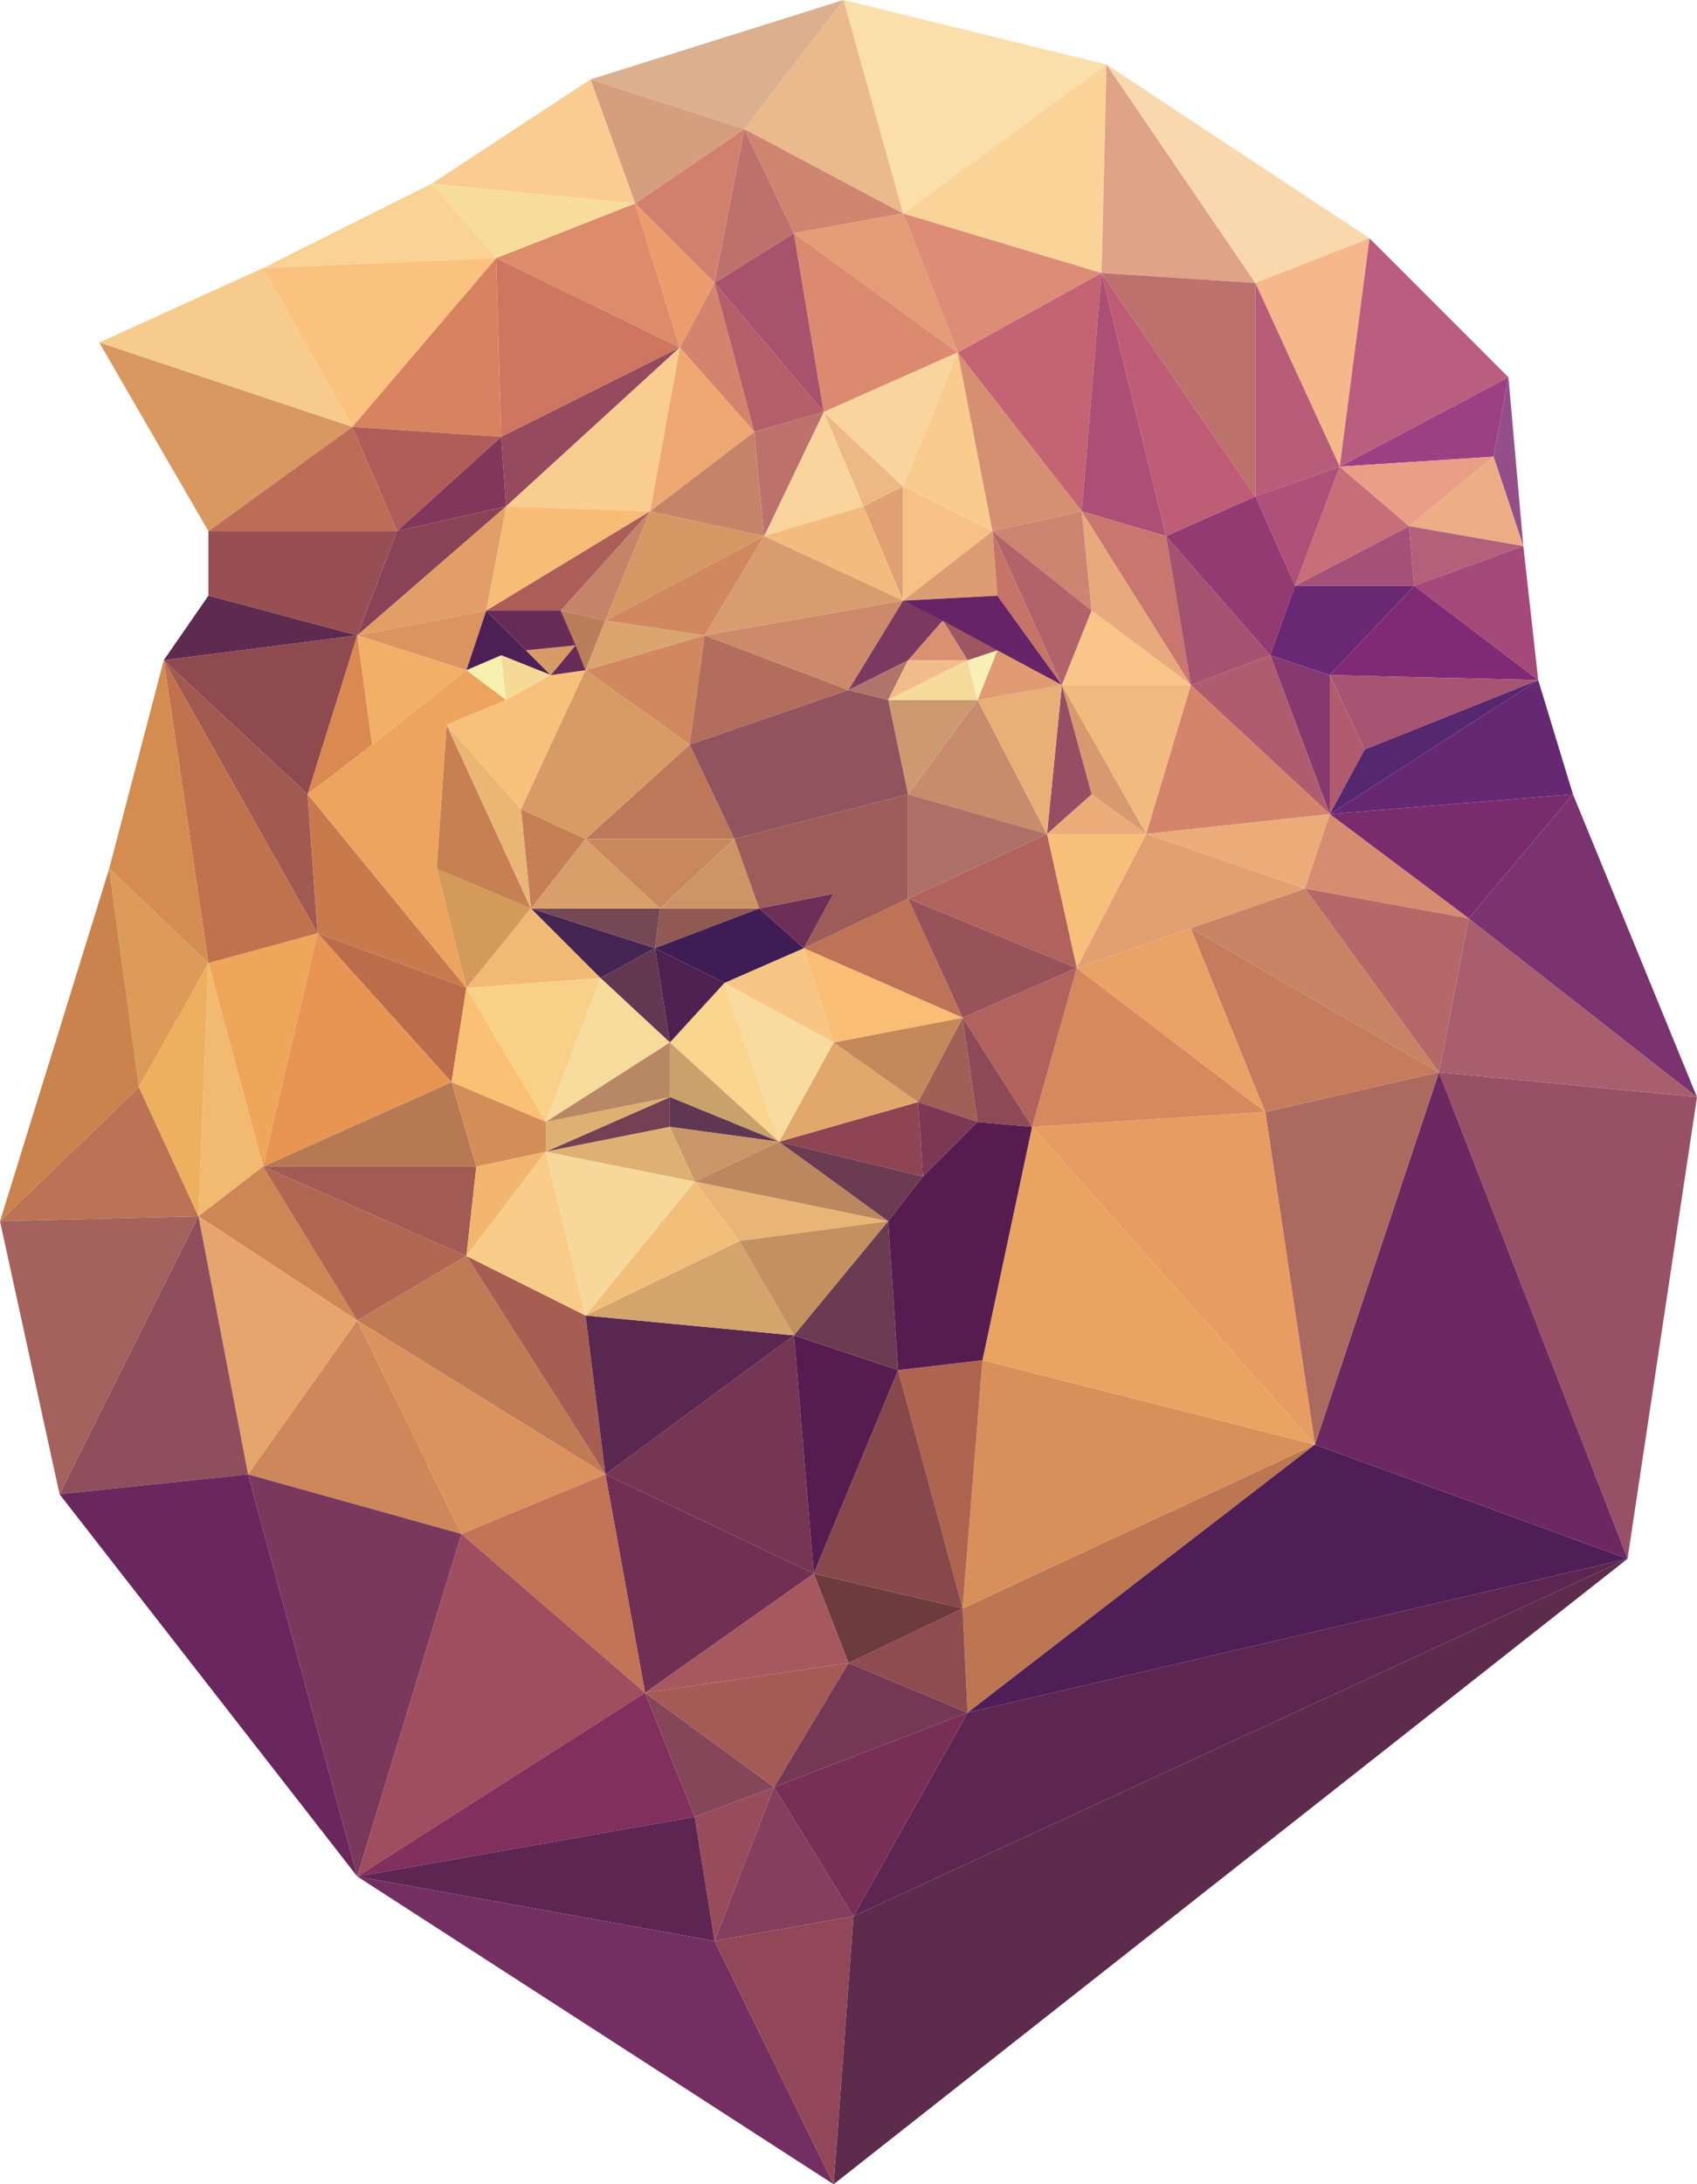<svg xmlns:rdf="http://www.w3.org/1999/02/22-rdf-syntax-ns#" xmlns="http://www.w3.org/2000/svg" class="polylion" version="1.1" xmlns:cc="http://creativecommons.org/ns#" xmlns:dc="http://purl.org/dc/elements/1.1/" viewBox="0 0 342 440">
 <defs>
  <filter id="polycleaner" style="color-interpolation-filters:sRGB">
   <feComponentTransfer>
    <feFuncA type="table" tableValues="0 0.5 1 1"/>
   </feComponentTransfer>
  </filter>
 </defs>
 <g style="filter:url(#polycleaner)" transform="matrix(-1,0,0,1,562,-85)">
  <g>
   <polygon style="fill:#fadfaa" points="380 128 339 98 392 85"/>
   <polygon style="fill:#eaba8c" points="380 128 412 111 392 85"/>
   <polygon style="fill:#fad398" points="380 128 340 140 339 98"/>
   <polygon style="fill:#dfa387" points="340 140 309 142 339 98"/>
   <polygon style="fill:#f9d8ad" points="309 142 286 133 339 98"/>
   <polygon style="fill:#dbb08e" points="412 111 443 101 392 85"/>
   <polygon style="fill:#d59f7d" points="412 111 434 126 443 101"/>
   <polygon style="fill:#facc91" points="434 126 475 122 443 101"/>
   <polygon style="fill:#ce8670" points="380 128 402 132 412 111"/>
   <polygon style="fill:#bc716c" points="402 132 418 142 412 111"/>
   <polygon style="fill:#bc716c" points="340 140 309 185 309 142"/>
   <polygon style="fill:#d1806d" points="434 126 418 142 412 111"/>
   <polygon style="fill:#f8dc9b" points="475 122 462 137 434 126"/>
   <polygon style="fill:#fad295" points="462 137 509 139 475 122"/>
   <polygon style="fill:#dc8c6b" points="462 137 425 155 434 126"/>
   <polygon style="fill:#ec9b6c" points="425 155 418 142 434 126"/>
   <polygon style="fill:#e49c76" points="402 132 369 156 380 128"/>
   <polygon style="fill:#dd8d76" points="369 156 340 140 380 128"/>
   <polygon style="fill:#db8a6f" points="396 168 369 156 402 132"/>
   <polygon style="fill:#fbc27f" points="509 139 491 171 462 137"/>
   <polygon style="fill:#ce7660" points="462 137 461 173 425 155"/>
   <polygon style="fill:#bf5d76" points="327 193 309 185 340 140"/>
   <polygon style="fill:#a8526d" points="418 142 396 168 402 132"/>
   <polygon style="fill:#f6b78b" points="309 142 292 179 286 133"/>
   <polygon style="fill:#f7cb8c" points="491 171 542 154 509 139"/>
   <polygon style="fill:#d99860" points="491 171 520 192 542 154"/>
   <polygon style="fill:#d4846d" points="410 172 425 155 418 142"/>
   <polygon style="fill:#efa872" points="425 155 431 188 410 172"/>
   <polygon style="fill:#954a5e" points="460 187 461 173 425 155"/>
   <polygon style="fill:#c46374" points="340 140 344 188 369 156"/>
   <polygon style="fill:#b95e7f" points="292 179 258 161 286 133"/>
   <polygon style="fill:#944f8b" points="261 177 255 195 258 161"/>
   <polygon style="fill:#b45e69" points="396 168 410 172 418 142"/>
   <polygon style="fill:#d7835f" points="461 173 491 171 462 137"/>
   <polygon style="fill:#bd6d56" points="482 192 520 192 491 171"/>
   <polygon style="fill:#b05d59" points="491 171 482 192 461 173"/>
   <polygon style="fill:#82365a" points="482 192 460 187 461 173"/>
   <polygon style="fill:#9c4083" points="292 179 261 177 258 161"/>
   <polygon style="fill:#b75d79" points="292 179 309 185 309 142"/>
   <polygon style="fill:#f9cb8d" points="362 192 380 183 369 156"/>
   <polygon style="fill:#c86e78" points="301 203 278 191 292 179"/>
   <polygon style="fill:#ea9e86" points="292 179 278 191 261 177"/>
   <polygon style="fill:#af5078" points="309 185 301 203 292 179"/>
   <polygon style="fill:#d59071" points="344 188 362 192 369 156"/>
   <polygon style="fill:#f9cd90" points="425 155 460 187 431 188"/>
   <polygon style="fill:#ad4f74" points="344 188 327 193 340 140"/>
   <polygon style="fill:#e0a072" points="380 206 388 187 380 183"/>
   <polygon style="fill:#e8aa7d" points="322 223 342 208 344 188"/>
   <polygon style="fill:#ecb984" points="388 187 396 168 380 183"/>
   <polygon style="fill:#f9d49d" points="408 193 396 168 388 187"/>
   <polygon style="fill:#f9d49d" points="396 168 369 156 380 183"/>
   <polygon style="fill:#edad87" points="278 191 255 195 261 177"/>
   <polygon style="fill:#a55079" points="277 203 301 203 278 191"/>
   <polygon style="fill:#f3bb7e" points="388 187 408 193 380 206"/>
   <polygon style="fill:#f7bc76" points="460 187 464 208 431 188"/>
   <polygon style="fill:#cc8571" points="362 192 342 208 344 188"/>
   <polygon style="fill:#f7c185" points="380 183 380 206 362 192"/>
   <polygon style="fill:#8a4256" points="490 213 482 192 460 187"/>
   <polygon style="fill:#dc9d72" points="380 206 361 205 362 192"/>
   <polygon style="fill:#c9766e" points="344 188 322 223 327 193"/>
   <polygon style="fill:#a35370" points="322 223 306 217 327 193"/>
   <polygon style="fill:#b4607a" points="278 191 277 203 255 195"/>
   <polygon style="fill:#a5497a" points="277 203 252 222 255 195"/>
   <polygon style="fill:#933a73" points="306 217 327 193 309 185 301 203"/>
   <polygon style="fill:#c67468" points="361 205 348 223 362 192"/>
   <polygon style="fill:#662366" points="361 205 380 206 348 223"/>
   <polygon style="fill:#974f53" points="520 205 520 192 482 192 490 213"/>
   <polygon style="fill:#e19e67" points="464 208 490 213 460 187"/>
   <polygon style="fill:#b26369" points="362 192 348 223 342 208"/>
   <polygon style="fill:#5e2a50" points="520 205 529 218 490 213"/>
   <polygon style="fill:#db9460" points="490 213 468 220 464 208"/>
   <polygon style="fill:#6a2774" points="301 203 277 203 294 221 306 217"/>
   <polygon style="fill:#8f4a4f" points="529 218 500 245 490 213"/>
   <polygon style="fill:#802a75" points="252 222 294 221 277 203"/>
   <polygon style="fill:#f9c589" points="348 223 322 223 342 208"/>
   <polygon style="fill:#a75472" points="294 221 287 236 252 222"/>
   <polygon style="fill:#f1bb7f" points="348 223 331 253 322 223"/>
   <polygon style="fill:#d8996e" points="348 223 342 245 331 253"/>
   <polygon style="fill:#a05a50" points="529 218 498 273 500 245"/>
   <polygon style="fill:#f8bf7a" points="351 253 345 280 331 253"/>
   <polygon style="fill:#eea65a" points="509 320 520 279 498 273"/>
   <polygon style="fill:#bb6c4b" points="498 273 471 303 468 284"/>
   <polygon style="fill:#e89553" points="498 273 509 320 471 303"/>
   <polygon style="fill:#b77954" points="509 320 466 320 471 303"/>
   <polygon style="fill:#a15b53" points="509 320 468 338 466 320"/>
   <polygon style="fill:#f2ba70" points="509 320 522 330 520 279"/>
   <polygon style="fill:#bc7255" points="522 330 562 331 534 304"/>
   <polygon style="fill:#a5625c" points="562 331 550 386 522 330"/>
   <polygon style="fill:#cd8754" points="522 330 490 351 509 320"/>
   <polygon style="fill:#af6751" points="490 351 468 338 509 320"/>
   <polygon style="fill:#bf7b54" points="490 351 440 382 468 338"/>
   <polygon style="fill:#a65e52" points="440 382 444 350 468 338"/>
   <polygon style="fill:#e6a56d" points="522 330 512 382 490 351"/>
   <polygon style="fill:#ce875b" points="512 382 469 394 490 351"/>
   <polygon style="fill:#db925d" points="469 394 440 382 490 351"/>
   <polygon style="fill:#753653" points="440 382 398 402 402 354"/>
   <polygon style="fill:#8e4e5c" points="512 382 550 386 522 330"/>
   <polygon style="fill:#712f53" points="398 402 432 426 440 382"/>
   <polygon style="fill:#c37456" points="432 426 469 394 440 382"/>
   <polygon style="fill:#6a275d" points="550 386 490 463 512 382"/>
   <polygon style="fill:#7a385c" points="490 463 469 394 512 382"/>
   <polygon style="fill:#9f4e5f" points="490 463 432 426 469 394"/>
   <polygon style="fill:#812f5d" points="490 463 422 451 432 426"/>
   <polygon style="fill:#c58468" points="449 208 440 210 431 188"/>
   <polygon style="fill:#bc716b" points="410 172 408 193 396 168"/>
   <polygon style="fill:#c58468" points="408 193 431 188 410 172"/>
   <polygon style="fill:#d1885f" points="423 235 444 220 420 213"/>
   <polygon style="fill:#d99c6f" points="408 193 420 213 380 206"/>
   <polygon style="fill:#d59764" points="440 210 431 188 408 193"/>
   <polygon style="fill:#d1885f" points="420 213 440 210 408 193"/>
   <polygon style="fill:#87386f" points="306 217 294 249 294 221"/>
   <polygon style="fill:#af5c6e" points="287 236 294 221 294 249"/>
   <polygon style="fill:#c0724c" points="498 273 520 279 529 218"/>
   <polygon style="fill:#d48c51" points="520 279 540 260 529 218"/>
   <polygon style="fill:#af5c6e" points="306 217 322 223 294 249"/>
   <polygon style="fill:#55276f" points="287 236 294 249 252 222"/>
   <polygon style="fill:#ebac79" points="342 245 351 253 331 253"/>
   <polygon style="fill:#662873" points="294 249 245 245 252 222"/>
   <polygon style="fill:#7a2b6d" points="294 249 266 270 245 245"/>
   <polygon style="fill:#d4846b" points="322 223 331 253 294 249"/>
   <polygon style="fill:#ebac79" points="331 253 299 264 294 249"/>
   <polygon style="fill:#e29f70" points="331 253 345 280 299 264"/>
   <polygon style="fill:#edb05f" points="522 330 534 304 520 279"/>
   <polygon style="fill:#dc9b59" points="534 304 540 260 520 279"/>
   <polygon style="fill:#ca834d" points="534 304 562 331 540 260"/>
   <polygon style="fill:#d68c6f" points="299 264 266 270 294 249"/>
   <polygon style="fill:#b46868" points="299 264 272 301 266 270"/>
   <polygon style="fill:#985066" points="272 301 234 399 220 306"/>
   <polygon style="fill:#fac174" points="471 303 452 311 468 284"/>
   <polygon style="fill:#5a2750" points="440 382 402 354 444 350"/>
   <polygon style="fill:#bc7652" points="367 430 368 409 297 376"/>
   <polygon style="fill:#4f1e56" points="297 376 367 430 234 399"/>
   <polygon style="fill:#984b5b" points="422 451 418 476 406 445"/>
   <polygon style="fill:#5d2c4c" points="390 471 394 525 234 399"/>
   <polygon style="fill:#854659" points="422 451 406 445 432 426"/>
   <polygon style="fill:#a45b55" points="432 426 391 420 406 445"/>
   <polygon style="fill:#5d2552" points="367 430 390 471 234 399"/>
   <polygon style="fill:#853e5c" points="390 471 418 476 406 445"/>
   <polygon style="fill:#5d2552" points="418 476 490 463 422 451"/>
   <polygon style="fill:#732f62" points="490 463 394 525 418 476"/>
   <polygon style="fill:#914758" points="418 476 390 471 394 525"/>
   <polygon style="fill:#974e65" points="351 253 348 223 342 245"/>
   <polygon style="fill:#a85e6d" points="272 301 220 306 266 270"/>
   <polygon style="fill:#7a336f" points="266 270 245 245 220 306"/>
   <polygon style="fill:#c78c6c" points="365 226 379 245 351 253"/>
   <polygon style="fill:#f8d088" points="452 311 441 282 468 284"/>
   <polygon style="fill:#633752" points="441 282 427 295 430 276"/>
   <polygon style="fill:#f7db9c" points="441 282 452 311 427 295"/>
   <polygon style="fill:#fad58e" points="427 295 405 315 416 283"/>
   <polygon style="fill:#6c2861" points="234 399 297 376 272 301"/>
   <polygon style="fill:#c9a26b" points="405 315 427 306 427 295"/>
   <polygon style="fill:#744154" points="427 312 452 317 427 306"/>
   <polygon style="fill:#ac6960" points="297 376 307 309 272 301"/>
   <polygon style="fill:#5f3752" points="427 306 427 312 405 315"/>
   <polygon style="fill:#c99667" points="427 312 422 323 405 315"/>
   <polygon style="fill:#f2b66e" points="466 320 468 338 452 317"/>
   <polygon style="fill:#f9cc89" points="468 338 444 350 452 317"/>
   <polygon style="fill:#d3a46c" points="444 350 413 335 402 354"/>
   <polygon style="fill:#e8b576" points="422 323 383 331 413 335"/>
   <polygon style="fill:#d88f5a" points="364 359 368 409 297 376"/>
   <polygon style="fill:#ad654f" points="368 409 381 361 364 359"/>
   <polygon style="fill:#792e55" points="390 471 406 445 367 430"/>
   <polygon style="fill:#f1bf7a" points="444 350 422 323 413 335"/>
   <polygon style="fill:#c39160" points="413 335 402 354 383 331"/>
   <polygon style="fill:#bb875f" points="422 323 383 331 405 315"/>
   <polygon style="fill:#f7d79a" points="444 350 452 317 422 323"/>
   <polygon style="fill:#deb072" points="452 317 427 312 422 323"/>
   <polygon style="fill:#d38e57" points="452 317 452 311 471 303 466 320"/>
   <polygon style="fill:#deb072" points="452 317 427 306 452 311"/>
   <polygon style="fill:#b88864" points="452 311 427 295 427 306"/>
   <polygon style="fill:#8e4453" points="405 315 377 307 376 322"/>
   <polygon style="fill:#a06057" points="377 307 368 290 365 311"/>
   <polygon style="fill:#e2a76b" points="405 315 394 295 377 307"/>
   <polygon style="fill:#f9db9f" points="394 295 416 283 405 315"/>
   <polygon style="fill:#e79c62" points="297 376 354 312 307 309"/>
   <polygon style="fill:#c5885b" points="377 307 394 295 368 290"/>
   <polygon style="fill:#d6895d" points="354 312 345 280 307 309"/>
   <polygon style="fill:#eaa267" points="345 280 322 272 307 309"/>
   <polygon style="fill:#f7c684" points="394 295 416 283 400 276"/>
   <polygon style="fill:#4f2150" points="427 295 416 283 430 276"/>
   <polygon style="fill:#442551" points="455 268 430 276 441 282"/>
   <polygon style="fill:#905952" points="430 276 409 268 429 268"/>
   <polygon style="fill:#3f1c53" points="409 268 400 276 416 283 430 276"/>
   <polygon style="fill:#f9bd74" points="394 295 400 276 368 290"/>
   <polygon style="fill:#be7356" points="400 276 379 266 368 290"/>
   <polygon style="fill:#c67b5c" points="322 272 272 301 307 309"/>
   <polygon style="fill:#c68464" points="322 272 299 264 272 301"/>
   <polygon style="fill:#744855" points="455 268 429 268 430 276"/>
   <polygon style="fill:#98525a" points="379 266 345 280 368 290"/>
   <polygon style="fill:#b1625d" points="379 266 351 253 345 280"/>
   <polygon style="fill:#b1625d" points="368 290 354 312 345 280"/>
   <polygon style="fill:#d89f6a" points="455 268 444 254 429 268"/>
   <polygon style="fill:#c47f55" points="455 268 457 248 444 254"/>
   <polygon style="fill:#bd7859" points="444 254 423 235 414 254"/>
   <polygon style="fill:#eaaf77" points="348 223 365 226 351 253"/>
   <polygon style="fill:#e09b72" points="365 226 361 216 348 223"/>
   <polygon style="fill:#743854" points="406 445 391 420 367 430"/>
   <polygon style="fill:#8e4c50" points="391 420 368 409 367 430"/>
   <polygon style="fill:#6d3a3d" points="391 420 398 402 368 409"/>
   <polygon style="fill:#a5585d" points="391 420 432 426 398 402"/>
   <polygon style="fill:#87484c" points="398 402 381 361 368 409"/>
   <polygon style="fill:#571c4f" points="398 402 402 354 381 361"/>
   <polygon style="fill:#6b3b51" points="383 331 381 361 402 354"/>
   <polygon style="fill:#6b3b51" points="405 315 376 322 383 331"/>
   <polygon style="fill:#7e3854" points="376 322 365 311 377 307"/>
   <polygon style="fill:#e9a461" points="297 376 364 359 354 312"/>
   <polygon style="fill:#571c4f" points="383 331 376 322 365 311 354 312 364 359 381 361"/>
   <polygon style="fill:#8d4956" points="365 311 368 290 354 312"/>
   <polygon style="fill:#f2b974" points="468 284 455 268 441 282"/>
   <polygon style="fill:#c8885c" points="444 254 414 254 429 268"/>
   <polygon style="fill:#cd9566" points="429 268 409 268 414 254"/>
   <polygon style="fill:#ac7068" points="379 245 379 266 351 253"/>
   <polygon style="fill:#6c2e57" points="409 268 394 265 400 276"/>
   <polygon style="fill:#9d5c58" points="414 254 379 245 379 266 400 276 394 265 409 268"/>
   <polygon style="fill:#cd9971" points="379 245 383 226 365 226"/>
   <polygon style="fill:#b26d5d" points="420 213 423 235 391 224"/>
   <polygon style="fill:#91535d" points="379 245 383 226 391 224 423 235 414 254"/>
   <polygon style="fill:#b0746a" points="391 224 379 218 383 226"/>
   <polygon style="fill:#f0bd8a" points="383 226 367 218 379 218"/>
   <polygon style="fill:#f6da9b" points="383 226 367 218 365 226"/>
   <polygon style="fill:#f9f0b8" points="367 218 361 216 365 226"/>
   <polygon style="fill:#9e5663" points="372 210 361 216 367 218"/>
   <polygon style="fill:#cc8a6a" points="420 213 391 224 380 206"/>
   <polygon style="fill:#da9172" points="379 218 372 210 367 218"/>
   <polygon style="fill:#7b3962" points="380 206 391 224 379 218 372 210 372 210"/>
   <polygon style="fill:#d49a5a" points="468 284 474 260 455 268"/>
   <polygon style="fill:#c87a4c" points="498 273 468 284 500 245"/>
   <polygon style="fill:#da8951" points="487 235 500 245 490 213"/>
   <polygon style="fill:#f2af67" points="490 213 487 235 468 220"/>
   <polygon style="fill:#c78052" points="474 260 472 231 455 268"/>
   <polygon style="fill:#eca45f" points="468 220 460 226 472 231 474 260 468 284 500 245 487 235"/>
   <polygon style="fill:#bb7e5a" points="440 210 449 208 444 220"/>
   <polygon style="fill:#f7f0ae" points="460 226 461 217 468 220"/>
   <polygon style="fill:#ac5d58" points="464 208 449 208 431 188"/>
   <polygon style="fill:#4c2055" points="464 208 468 220 461 217 451 221"/>
   <polygon style="fill:#e9b674" points="472 231 457 248 455 268"/>
   <polygon style="fill:#f5d997" points="461 217 451 221 460 226"/>
   <polygon style="fill:#d9a46e" points="440 210 444 220 420 213"/>
   <polygon style="fill:#f7c07b" points="472 231 460 226 451 221 444 220 457 248"/>
   <polygon style="fill:#d89b65" points="444 254 457 248 444 220 423 235"/>
   <polygon style="fill:#d89b65" points="456 216 446 215 451 221"/>
   <polygon style="fill:#682b58" points="451 221 444 220 446 215"/>
   <polygon style="fill:#682b58" points="464 208 456 216 446 215 449 208"/>
  </g>
 </g>
</svg>
